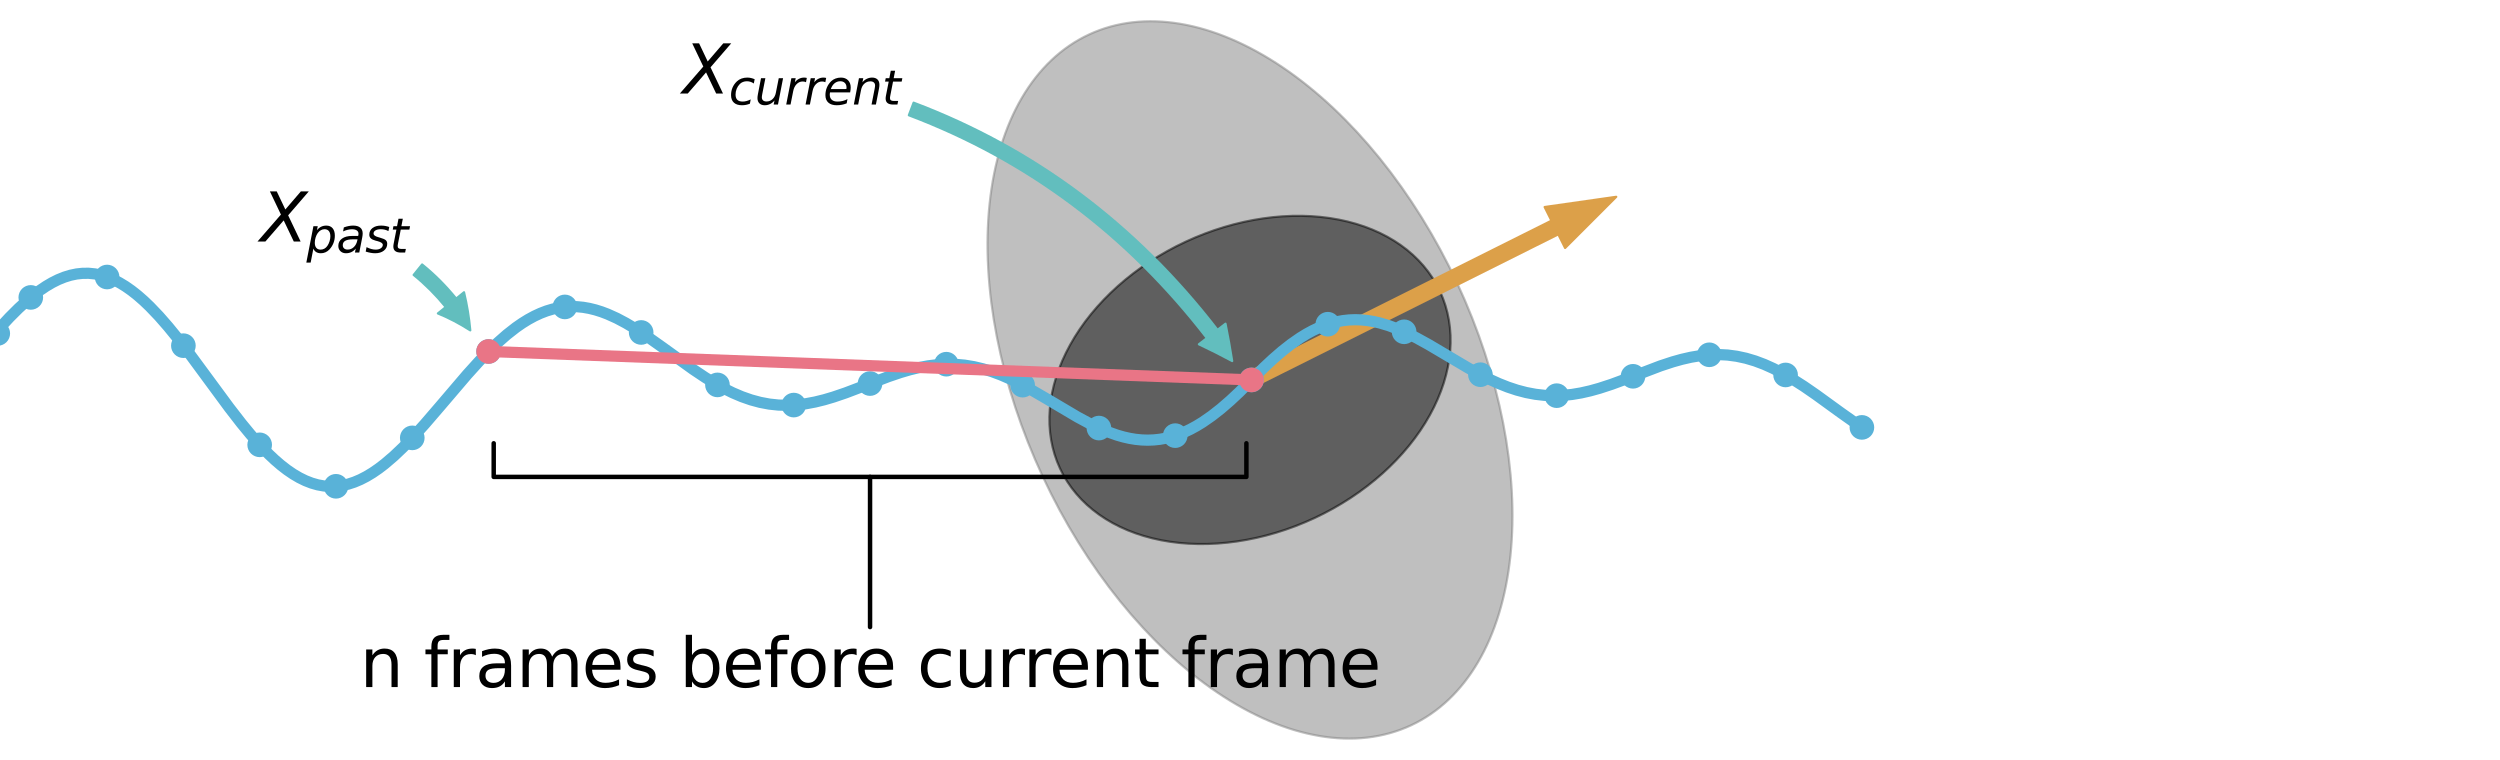 <?xml version="1.0" encoding="utf-8" standalone="no"?>
<!DOCTYPE svg PUBLIC "-//W3C//DTD SVG 1.1//EN"
  "http://www.w3.org/Graphics/SVG/1.1/DTD/svg11.dtd">
<svg xmlns:xlink="http://www.w3.org/1999/xlink" width="1116pt" height="339.202pt" viewBox="0 0 1116 339.202" xmlns="http://www.w3.org/2000/svg" version="1.1">
 <defs>
  <style type="text/css">*{stroke-linejoin: round; stroke-linecap: butt}</style>
 </defs>
 <g id="figure_1">
  <g id="patch_1">
   <path d="M 0 339.202 
L 1116 339.202 
L 1116 0 
L 0 0 
z
" style="fill: #ffffff"/>
  </g>
  <g id="axes_1">
   <g id="patch_2">
    <path d="M 629.897 323.784 
C 654.431 312.344 670.387 285.125 674.253 248.122 
C 678.118 211.119 669.577 167.353 650.51 126.463 
C 631.442 85.573 603.406 50.898 572.576 30.074 
C 541.745 9.25 510.637 3.978 486.103 15.418 
C 461.569 26.859 445.613 54.078 441.747 91.081 
C 437.882 128.084 446.423 171.849 465.49 212.739 
C 484.558 253.629 512.594 288.304 543.424 309.128 
C 574.255 329.952 605.363 335.224 629.897 323.784 
z
" clip-path="url(#p9b2d80a42d)" style="fill: #808080; opacity: 0.5; stroke: #808080; stroke-linejoin: miter"/>
   </g>
   <g id="patch_3">
    <path d="M 586.759 231.274 
C 609.248 220.787 627.789 204.23 638.298 185.249 
C 648.808 166.269 650.427 146.414 642.801 130.058 
C 635.174 113.702 618.923 102.18 597.628 98.03 
C 576.332 93.88 551.731 97.441 529.241 107.928 
C 506.752 118.415 488.211 134.972 477.702 153.953 
C 467.192 172.934 465.573 192.788 473.199 209.144 
C 480.826 225.5 497.077 237.022 518.372 241.172 
C 539.668 245.322 564.269 241.761 586.759 231.274 
z
" clip-path="url(#p9b2d80a42d)" style="opacity: 0.5; stroke: #000000; stroke-linejoin: miter"/>
   </g>
   <g id="PathCollection_1">
    <defs>
     <path id="m31698ea7fb" d="M 0 3 
C 0.796 3 1.559 2.684 2.121 2.121 
C 2.684 1.559 3 0.796 3 0 
C 3 -0.796 2.684 -1.559 2.121 -2.121 
C 1.559 -2.684 0.796 -3 0 -3 
C -0.796 -3 -1.559 -2.684 -2.121 -2.121 
C -2.684 -1.559 -3 -0.796 -3 0 
C -3 0.796 -2.684 1.559 -2.121 2.121 
C -1.559 2.684 -0.796 3 0 3 
z
" style="stroke: #ffffff"/>
    </defs>
    <g clip-path="url(#p9b2d80a42d)">
     <use xlink:href="#m31698ea7fb" x="558" y="169.601" style="fill: #ffffff; stroke: #ffffff"/>
    </g>
   </g>
   <g id="patch_4">
    <path d="M 721.487 87.858 
L 698.662 110.682 
L 695.619 104.596 
L 559.522 172.644 
L 556.478 166.558 
L 692.576 98.509 
L 689.533 92.423 
z
" clip-path="url(#p9b2d80a42d)" style="fill: #dca049; stroke: #dca049; stroke-linejoin: miter"/>
   </g>
   <g id="line2d_1">
    <path d="M -1 147.343 
L 4.21 141.723 
L 8.297 137.641 
L 12.384 133.917 
L 15.108 131.663 
L 17.833 129.611 
L 20.558 127.777 
L 23.282 126.174 
L 26.007 124.815 
L 28.732 123.711 
L 31.456 122.87 
L 34.181 122.3 
L 36.906 122.008 
L 39.63 121.997 
L 42.355 122.268 
L 45.08 122.823 
L 47.804 123.659 
L 50.529 124.773 
L 53.254 126.159 
L 55.978 127.81 
L 58.703 129.717 
L 61.428 131.869 
L 64.152 134.253 
L 66.877 136.856 
L 70.964 141.134 
L 75.051 145.81 
L 79.138 150.819 
L 84.588 157.893 
L 92.762 168.994 
L 102.298 181.94 
L 107.747 188.976 
L 111.834 193.944 
L 115.921 198.57 
L 120.008 202.792 
L 122.733 205.352 
L 125.458 207.692 
L 128.182 209.796 
L 130.907 211.654 
L 133.632 213.253 
L 136.356 214.587 
L 139.081 215.647 
L 141.806 216.429 
L 144.53 216.929 
L 147.255 217.147 
L 149.98 217.082 
L 152.704 216.737 
L 155.429 216.116 
L 158.154 215.226 
L 160.878 214.074 
L 163.603 212.67 
L 166.328 211.025 
L 169.053 209.152 
L 171.777 207.064 
L 175.864 203.566 
L 179.951 199.678 
L 184.038 195.463 
L 189.488 189.45 
L 196.299 181.534 
L 208.56 167.171 
L 214.01 161.142 
L 218.097 156.898 
L 222.184 152.954 
L 226.271 149.364 
L 230.358 146.169 
L 233.082 144.279 
L 235.807 142.591 
L 238.532 141.112 
L 241.256 139.849 
L 243.981 138.805 
L 246.706 137.984 
L 249.43 137.386 
L 252.155 137.01 
L 254.88 136.854 
L 257.604 136.914 
L 260.329 137.185 
L 263.054 137.66 
L 265.779 138.33 
L 268.503 139.185 
L 271.228 140.215 
L 275.315 142.06 
L 279.402 144.226 
L 283.489 146.663 
L 288.938 150.242 
L 295.75 155.064 
L 309.373 164.877 
L 314.823 168.515 
L 318.91 171.031 
L 322.997 173.321 
L 327.084 175.349 
L 331.171 177.087 
L 335.258 178.515 
L 339.345 179.617 
L 343.432 180.386 
L 347.519 180.822 
L 351.606 180.93 
L 355.693 180.724 
L 359.78 180.224 
L 363.867 179.456 
L 367.954 178.45 
L 372.041 177.242 
L 377.49 175.386 
L 385.664 172.286 
L 396.563 168.132 
L 402.012 166.288 
L 406.099 165.089 
L 410.186 164.088 
L 414.273 163.319 
L 418.36 162.807 
L 422.447 162.575 
L 426.534 162.638 
L 430.621 163.005 
L 434.708 163.678 
L 438.795 164.653 
L 442.882 165.916 
L 446.969 167.451 
L 451.056 169.231 
L 455.143 171.228 
L 460.593 174.161 
L 467.405 178.123 
L 481.028 186.181 
L 486.477 189.114 
L 490.564 191.092 
L 494.651 192.824 
L 498.738 194.267 
L 501.463 195.046 
L 504.188 195.667 
L 506.912 196.119 
L 509.637 196.394 
L 512.362 196.484 
L 515.086 196.383 
L 517.811 196.086 
L 520.536 195.59 
L 523.26 194.894 
L 525.985 193.996 
L 528.71 192.899 
L 531.434 191.605 
L 534.159 190.119 
L 536.884 188.448 
L 540.971 185.609 
L 545.058 182.402 
L 549.145 178.865 
L 553.232 175.045 
L 558.681 169.601 
L 564.131 164.157 
L 568.218 160.337 
L 572.305 156.801 
L 576.392 153.593 
L 580.479 150.754 
L 583.203 149.083 
L 585.928 147.597 
L 588.653 146.303 
L 591.377 145.206 
L 594.102 144.309 
L 596.827 143.612 
L 599.551 143.116 
L 602.276 142.819 
L 605.001 142.718 
L 607.725 142.808 
L 610.45 143.083 
L 613.175 143.535 
L 615.899 144.156 
L 619.986 145.381 
L 624.073 146.925 
L 628.16 148.745 
L 632.247 150.794 
L 637.697 153.795 
L 645.871 158.628 
L 655.407 164.27 
L 660.857 167.268 
L 664.944 169.328 
L 669.031 171.184 
L 673.118 172.804 
L 677.205 174.16 
L 681.292 175.232 
L 685.379 176.006 
L 689.466 176.476 
L 693.553 176.64 
L 697.64 176.505 
L 701.727 176.084 
L 705.814 175.398 
L 709.901 174.47 
L 713.988 173.333 
L 719.437 171.553 
L 726.249 169.036 
L 741.234 163.331 
L 746.684 161.538 
L 750.771 160.393 
L 754.858 159.462 
L 758.945 158.78 
L 763.032 158.376 
L 767.119 158.273 
L 771.206 158.489 
L 775.293 159.035 
L 779.38 159.916 
L 783.467 161.128 
L 787.554 162.661 
L 791.641 164.499 
L 795.728 166.617 
L 799.815 168.986 
L 805.264 172.471 
L 810.714 176.236 
L 821.612 184.138 
L 828.424 188.96 
L 831.149 190.79 
L 831.149 190.79 
" clip-path="url(#p9b2d80a42d)" style="fill: none; stroke: #59b2d8; stroke-width: 5; stroke-linecap: square"/>
    <defs>
     <path id="m3e422a0ca8" d="M 0 5 
C 1.326 5 2.598 4.473 3.536 3.536 
C 4.473 2.598 5 1.326 5 0 
C 5 -1.326 4.473 -2.598 3.536 -3.536 
C 2.598 -4.473 1.326 -5 0 -5 
C -1.326 -5 -2.598 -4.473 -3.536 -3.536 
C -4.473 -2.598 -5 -1.326 -5 0 
C -5 1.326 -4.473 2.598 -3.536 3.536 
C -2.598 4.473 -1.326 5 0 5 
z
" style="stroke: #59b2d8"/>
    </defs>
    <g clip-path="url(#p9b2d80a42d)">
     <use xlink:href="#m3e422a0ca8" x="-1" y="148.85" style="fill: #59b2d8; stroke: #59b2d8"/>
     <use xlink:href="#m3e422a0ca8" x="13.746" y="132.766" style="fill: #59b2d8; stroke: #59b2d8"/>
     <use xlink:href="#m3e422a0ca8" x="47.804" y="123.659" style="fill: #59b2d8; stroke: #59b2d8"/>
     <use xlink:href="#m3e422a0ca8" x="81.863" y="154.308" style="fill: #59b2d8; stroke: #59b2d8"/>
     <use xlink:href="#m3e422a0ca8" x="115.921" y="198.57" style="fill: #59b2d8; stroke: #59b2d8"/>
     <use xlink:href="#m3e422a0ca8" x="149.98" y="217.082" style="fill: #59b2d8; stroke: #59b2d8"/>
     <use xlink:href="#m3e422a0ca8" x="184.038" y="195.463" style="fill: #59b2d8; stroke: #59b2d8"/>
     <use xlink:href="#m3e422a0ca8" x="218.097" y="156.898" style="fill: #59b2d8; stroke: #59b2d8"/>
     <use xlink:href="#m3e422a0ca8" x="252.155" y="137.01" style="fill: #59b2d8; stroke: #59b2d8"/>
     <use xlink:href="#m3e422a0ca8" x="286.214" y="148.412" style="fill: #59b2d8; stroke: #59b2d8"/>
     <use xlink:href="#m3e422a0ca8" x="320.272" y="171.822" style="fill: #59b2d8; stroke: #59b2d8"/>
     <use xlink:href="#m3e422a0ca8" x="354.33" y="180.826" style="fill: #59b2d8; stroke: #59b2d8"/>
     <use xlink:href="#m3e422a0ca8" x="388.389" y="171.222" style="fill: #59b2d8; stroke: #59b2d8"/>
     <use xlink:href="#m3e422a0ca8" x="422.447" y="162.575" style="fill: #59b2d8; stroke: #59b2d8"/>
     <use xlink:href="#m3e422a0ca8" x="456.506" y="171.935" style="fill: #59b2d8; stroke: #59b2d8"/>
     <use xlink:href="#m3e422a0ca8" x="490.564" y="191.092" style="fill: #59b2d8; stroke: #59b2d8"/>
     <use xlink:href="#m3e422a0ca8" x="524.623" y="194.47" style="fill: #59b2d8; stroke: #59b2d8"/>
     <use xlink:href="#m3e422a0ca8" x="558.681" y="169.601" style="fill: #59b2d8; stroke: #59b2d8"/>
     <use xlink:href="#m3e422a0ca8" x="592.74" y="144.732" style="fill: #59b2d8; stroke: #59b2d8"/>
     <use xlink:href="#m3e422a0ca8" x="626.798" y="148.111" style="fill: #59b2d8; stroke: #59b2d8"/>
     <use xlink:href="#m3e422a0ca8" x="660.857" y="167.268" style="fill: #59b2d8; stroke: #59b2d8"/>
     <use xlink:href="#m3e422a0ca8" x="694.915" y="176.627" style="fill: #59b2d8; stroke: #59b2d8"/>
     <use xlink:href="#m3e422a0ca8" x="728.973" y="167.98" style="fill: #59b2d8; stroke: #59b2d8"/>
     <use xlink:href="#m3e422a0ca8" x="763.032" y="158.376" style="fill: #59b2d8; stroke: #59b2d8"/>
     <use xlink:href="#m3e422a0ca8" x="797.09" y="167.381" style="fill: #59b2d8; stroke: #59b2d8"/>
     <use xlink:href="#m3e422a0ca8" x="831.149" y="190.79" style="fill: #59b2d8; stroke: #59b2d8"/>
    </g>
   </g>
   <g id="line2d_2">
    <path d="M 558.681 169.601 
L 218.097 156.898 
" clip-path="url(#p9b2d80a42d)" style="fill: none; stroke: #e97586; stroke-width: 5; stroke-linecap: square"/>
    <defs>
     <path id="mb6fefc91b7" d="M 0 5 
C 1.326 5 2.598 4.473 3.536 3.536 
C 4.473 2.598 5 1.326 5 0 
C 5 -1.326 4.473 -2.598 3.536 -3.536 
C 2.598 -4.473 1.326 -5 0 -5 
C -1.326 -5 -2.598 -4.473 -3.536 -3.536 
C -4.473 -2.598 -5 -1.326 -5 0 
C -5 1.326 -4.473 2.598 -3.536 3.536 
C -2.598 4.473 -1.326 5 0 5 
z
" style="stroke: #e97586"/>
    </defs>
    <g clip-path="url(#p9b2d80a42d)">
     <use xlink:href="#mb6fefc91b7" x="558.681" y="169.601" style="fill: #e97586; stroke: #e97586"/>
     <use xlink:href="#mb6fefc91b7" x="218.097" y="156.898" style="fill: #e97586; stroke: #e97586"/>
    </g>
   </g>
   <g id="patch_5">
    <path d="M 388.389 279.925 
Q 388.389 246.405 388.389 212.885 
" style="fill: none; stroke: #000000; stroke-width: 2; stroke-linecap: round"/>
    <path d="M 556.389 197.885 
L 556.389 212.885 
L 220.389 212.885 
L 220.389 197.885 
" style="fill: none; stroke: #000000; stroke-width: 2; stroke-linecap: round"/>
   </g>
   <g id="text_1">
    <!-- n frames before current frame -->
    <g transform="translate(160.668 306.718) scale(0.3 -0.3)">
     <defs>
      <path id="DejaVuSans-6e" d="M 3513 2113 
L 3513 0 
L 2938 0 
L 2938 2094 
Q 2938 2591 2744 2837 
Q 2550 3084 2163 3084 
Q 1697 3084 1428 2787 
Q 1159 2491 1159 1978 
L 1159 0 
L 581 0 
L 581 3500 
L 1159 3500 
L 1159 2956 
Q 1366 3272 1645 3428 
Q 1925 3584 2291 3584 
Q 2894 3584 3203 3211 
Q 3513 2838 3513 2113 
z
" transform="scale(0.016)"/>
      <path id="DejaVuSans-20" transform="scale(0.016)"/>
      <path id="DejaVuSans-66" d="M 2375 4863 
L 2375 4384 
L 1825 4384 
Q 1516 4384 1395 4259 
Q 1275 4134 1275 3809 
L 1275 3500 
L 2222 3500 
L 2222 3053 
L 1275 3053 
L 1275 0 
L 697 0 
L 697 3053 
L 147 3053 
L 147 3500 
L 697 3500 
L 697 3744 
Q 697 4328 969 4595 
Q 1241 4863 1831 4863 
L 2375 4863 
z
" transform="scale(0.016)"/>
      <path id="DejaVuSans-72" d="M 2631 2963 
Q 2534 3019 2420 3045 
Q 2306 3072 2169 3072 
Q 1681 3072 1420 2755 
Q 1159 2438 1159 1844 
L 1159 0 
L 581 0 
L 581 3500 
L 1159 3500 
L 1159 2956 
Q 1341 3275 1631 3429 
Q 1922 3584 2338 3584 
Q 2397 3584 2469 3576 
Q 2541 3569 2628 3553 
L 2631 2963 
z
" transform="scale(0.016)"/>
      <path id="DejaVuSans-61" d="M 2194 1759 
Q 1497 1759 1228 1600 
Q 959 1441 959 1056 
Q 959 750 1161 570 
Q 1363 391 1709 391 
Q 2188 391 2477 730 
Q 2766 1069 2766 1631 
L 2766 1759 
L 2194 1759 
z
M 3341 1997 
L 3341 0 
L 2766 0 
L 2766 531 
Q 2569 213 2275 61 
Q 1981 -91 1556 -91 
Q 1019 -91 701 211 
Q 384 513 384 1019 
Q 384 1609 779 1909 
Q 1175 2209 1959 2209 
L 2766 2209 
L 2766 2266 
Q 2766 2663 2505 2880 
Q 2244 3097 1772 3097 
Q 1472 3097 1187 3025 
Q 903 2953 641 2809 
L 641 3341 
Q 956 3463 1253 3523 
Q 1550 3584 1831 3584 
Q 2591 3584 2966 3190 
Q 3341 2797 3341 1997 
z
" transform="scale(0.016)"/>
      <path id="DejaVuSans-6d" d="M 3328 2828 
Q 3544 3216 3844 3400 
Q 4144 3584 4550 3584 
Q 5097 3584 5394 3201 
Q 5691 2819 5691 2113 
L 5691 0 
L 5113 0 
L 5113 2094 
Q 5113 2597 4934 2840 
Q 4756 3084 4391 3084 
Q 3944 3084 3684 2787 
Q 3425 2491 3425 1978 
L 3425 0 
L 2847 0 
L 2847 2094 
Q 2847 2600 2669 2842 
Q 2491 3084 2119 3084 
Q 1678 3084 1418 2786 
Q 1159 2488 1159 1978 
L 1159 0 
L 581 0 
L 581 3500 
L 1159 3500 
L 1159 2956 
Q 1356 3278 1631 3431 
Q 1906 3584 2284 3584 
Q 2666 3584 2933 3390 
Q 3200 3197 3328 2828 
z
" transform="scale(0.016)"/>
      <path id="DejaVuSans-65" d="M 3597 1894 
L 3597 1613 
L 953 1613 
Q 991 1019 1311 708 
Q 1631 397 2203 397 
Q 2534 397 2845 478 
Q 3156 559 3463 722 
L 3463 178 
Q 3153 47 2828 -22 
Q 2503 -91 2169 -91 
Q 1331 -91 842 396 
Q 353 884 353 1716 
Q 353 2575 817 3079 
Q 1281 3584 2069 3584 
Q 2775 3584 3186 3129 
Q 3597 2675 3597 1894 
z
M 3022 2063 
Q 3016 2534 2758 2815 
Q 2500 3097 2075 3097 
Q 1594 3097 1305 2825 
Q 1016 2553 972 2059 
L 3022 2063 
z
" transform="scale(0.016)"/>
      <path id="DejaVuSans-73" d="M 2834 3397 
L 2834 2853 
Q 2591 2978 2328 3040 
Q 2066 3103 1784 3103 
Q 1356 3103 1142 2972 
Q 928 2841 928 2578 
Q 928 2378 1081 2264 
Q 1234 2150 1697 2047 
L 1894 2003 
Q 2506 1872 2764 1633 
Q 3022 1394 3022 966 
Q 3022 478 2636 193 
Q 2250 -91 1575 -91 
Q 1294 -91 989 -36 
Q 684 19 347 128 
L 347 722 
Q 666 556 975 473 
Q 1284 391 1588 391 
Q 1994 391 2212 530 
Q 2431 669 2431 922 
Q 2431 1156 2273 1281 
Q 2116 1406 1581 1522 
L 1381 1569 
Q 847 1681 609 1914 
Q 372 2147 372 2553 
Q 372 3047 722 3315 
Q 1072 3584 1716 3584 
Q 2034 3584 2315 3537 
Q 2597 3491 2834 3397 
z
" transform="scale(0.016)"/>
      <path id="DejaVuSans-62" d="M 3116 1747 
Q 3116 2381 2855 2742 
Q 2594 3103 2138 3103 
Q 1681 3103 1420 2742 
Q 1159 2381 1159 1747 
Q 1159 1113 1420 752 
Q 1681 391 2138 391 
Q 2594 391 2855 752 
Q 3116 1113 3116 1747 
z
M 1159 2969 
Q 1341 3281 1617 3432 
Q 1894 3584 2278 3584 
Q 2916 3584 3314 3078 
Q 3713 2572 3713 1747 
Q 3713 922 3314 415 
Q 2916 -91 2278 -91 
Q 1894 -91 1617 61 
Q 1341 213 1159 525 
L 1159 0 
L 581 0 
L 581 4863 
L 1159 4863 
L 1159 2969 
z
" transform="scale(0.016)"/>
      <path id="DejaVuSans-6f" d="M 1959 3097 
Q 1497 3097 1228 2736 
Q 959 2375 959 1747 
Q 959 1119 1226 758 
Q 1494 397 1959 397 
Q 2419 397 2687 759 
Q 2956 1122 2956 1747 
Q 2956 2369 2687 2733 
Q 2419 3097 1959 3097 
z
M 1959 3584 
Q 2709 3584 3137 3096 
Q 3566 2609 3566 1747 
Q 3566 888 3137 398 
Q 2709 -91 1959 -91 
Q 1206 -91 779 398 
Q 353 888 353 1747 
Q 353 2609 779 3096 
Q 1206 3584 1959 3584 
z
" transform="scale(0.016)"/>
      <path id="DejaVuSans-63" d="M 3122 3366 
L 3122 2828 
Q 2878 2963 2633 3030 
Q 2388 3097 2138 3097 
Q 1578 3097 1268 2742 
Q 959 2388 959 1747 
Q 959 1106 1268 751 
Q 1578 397 2138 397 
Q 2388 397 2633 464 
Q 2878 531 3122 666 
L 3122 134 
Q 2881 22 2623 -34 
Q 2366 -91 2075 -91 
Q 1284 -91 818 406 
Q 353 903 353 1747 
Q 353 2603 823 3093 
Q 1294 3584 2113 3584 
Q 2378 3584 2631 3529 
Q 2884 3475 3122 3366 
z
" transform="scale(0.016)"/>
      <path id="DejaVuSans-75" d="M 544 1381 
L 544 3500 
L 1119 3500 
L 1119 1403 
Q 1119 906 1312 657 
Q 1506 409 1894 409 
Q 2359 409 2629 706 
Q 2900 1003 2900 1516 
L 2900 3500 
L 3475 3500 
L 3475 0 
L 2900 0 
L 2900 538 
Q 2691 219 2414 64 
Q 2138 -91 1772 -91 
Q 1169 -91 856 284 
Q 544 659 544 1381 
z
M 1991 3584 
L 1991 3584 
z
" transform="scale(0.016)"/>
      <path id="DejaVuSans-74" d="M 1172 4494 
L 1172 3500 
L 2356 3500 
L 2356 3053 
L 1172 3053 
L 1172 1153 
Q 1172 725 1289 603 
Q 1406 481 1766 481 
L 2356 481 
L 2356 0 
L 1766 0 
Q 1100 0 847 248 
Q 594 497 594 1153 
L 594 3053 
L 172 3053 
L 172 3500 
L 594 3500 
L 594 4494 
L 1172 4494 
z
" transform="scale(0.016)"/>
     </defs>
     <use xlink:href="#DejaVuSans-6e"/>
     <use xlink:href="#DejaVuSans-20" x="63.379"/>
     <use xlink:href="#DejaVuSans-66" x="95.166"/>
     <use xlink:href="#DejaVuSans-72" x="130.371"/>
     <use xlink:href="#DejaVuSans-61" x="171.484"/>
     <use xlink:href="#DejaVuSans-6d" x="232.764"/>
     <use xlink:href="#DejaVuSans-65" x="330.176"/>
     <use xlink:href="#DejaVuSans-73" x="391.699"/>
     <use xlink:href="#DejaVuSans-20" x="443.799"/>
     <use xlink:href="#DejaVuSans-62" x="475.586"/>
     <use xlink:href="#DejaVuSans-65" x="539.062"/>
     <use xlink:href="#DejaVuSans-66" x="600.586"/>
     <use xlink:href="#DejaVuSans-6f" x="635.791"/>
     <use xlink:href="#DejaVuSans-72" x="696.973"/>
     <use xlink:href="#DejaVuSans-65" x="735.836"/>
     <use xlink:href="#DejaVuSans-20" x="797.359"/>
     <use xlink:href="#DejaVuSans-63" x="829.146"/>
     <use xlink:href="#DejaVuSans-75" x="884.127"/>
     <use xlink:href="#DejaVuSans-72" x="947.506"/>
     <use xlink:href="#DejaVuSans-72" x="986.869"/>
     <use xlink:href="#DejaVuSans-65" x="1025.732"/>
     <use xlink:href="#DejaVuSans-6e" x="1087.256"/>
     <use xlink:href="#DejaVuSans-74" x="1150.635"/>
     <use xlink:href="#DejaVuSans-20" x="1189.844"/>
     <use xlink:href="#DejaVuSans-66" x="1221.631"/>
     <use xlink:href="#DejaVuSans-72" x="1256.836"/>
     <use xlink:href="#DejaVuSans-61" x="1297.949"/>
     <use xlink:href="#DejaVuSans-6d" x="1359.229"/>
     <use xlink:href="#DejaVuSans-65" x="1456.641"/>
    </g>
   </g>
   <g id="patch_6">
    <path d="M 188.432 118.065 
Q 196.741 124.786 203.641 133.303 
L 207.137 130.471 
Q 209.169 138.964 209.928 147.469 
Q 202.719 142.86 195.482 139.913 
L 198.979 137.08 
Q 192.476 129.054 184.659 122.73 
L 188.432 118.065 
z
" style="fill: #62bebe; stroke: #62bebe; stroke-linecap: round"/>
   </g>
   <g id="text_2">
    <!-- $X_{past}$ -->
    <g transform="translate(116.257 107.852) scale(0.3 -0.3)">
     <defs>
      <path id="DejaVuSans-Oblique-58" d="M 878 4666 
L 1516 4666 
L 2316 2981 
L 3763 4666 
L 4500 4666 
L 2578 2438 
L 3738 0 
L 3103 0 
L 2163 1966 
L 459 0 
L -275 0 
L 1906 2509 
L 878 4666 
z
" transform="scale(0.016)"/>
      <path id="DejaVuSans-Oblique-70" d="M 3175 2156 
Q 3175 2616 2975 2859 
Q 2775 3103 2400 3103 
Q 2144 3103 1911 2972 
Q 1678 2841 1497 2591 
Q 1319 2344 1212 1994 
Q 1106 1644 1106 1300 
Q 1106 863 1306 627 
Q 1506 391 1875 391 
Q 2147 391 2380 519 
Q 2613 647 2778 891 
Q 2956 1147 3065 1494 
Q 3175 1841 3175 2156 
z
M 1394 2969 
Q 1625 3272 1939 3428 
Q 2253 3584 2638 3584 
Q 3175 3584 3472 3232 
Q 3769 2881 3769 2247 
Q 3769 1728 3584 1258 
Q 3400 788 3053 416 
Q 2822 169 2531 39 
Q 2241 -91 1919 -91 
Q 1547 -91 1294 64 
Q 1041 219 916 525 
L 556 -1331 
L -19 -1331 
L 922 3500 
L 1497 3500 
L 1394 2969 
z
" transform="scale(0.016)"/>
      <path id="DejaVuSans-Oblique-61" d="M 3438 1997 
L 3047 0 
L 2472 0 
L 2578 531 
Q 2325 219 2001 64 
Q 1678 -91 1281 -91 
Q 834 -91 548 182 
Q 263 456 263 884 
Q 263 1497 752 1853 
Q 1241 2209 2100 2209 
L 2900 2209 
L 2931 2363 
Q 2938 2388 2941 2417 
Q 2944 2447 2944 2509 
Q 2944 2788 2717 2942 
Q 2491 3097 2081 3097 
Q 1800 3097 1504 3025 
Q 1209 2953 897 2809 
L 997 3341 
Q 1322 3463 1633 3523 
Q 1944 3584 2234 3584 
Q 2853 3584 3176 3315 
Q 3500 3047 3500 2534 
Q 3500 2431 3484 2292 
Q 3469 2153 3438 1997 
z
M 2816 1759 
L 2241 1759 
Q 1534 1759 1195 1570 
Q 856 1381 856 984 
Q 856 709 1029 553 
Q 1203 397 1509 397 
Q 1978 397 2328 733 
Q 2678 1069 2791 1631 
L 2816 1759 
z
" transform="scale(0.016)"/>
      <path id="DejaVuSans-Oblique-73" d="M 3200 3397 
L 3091 2853 
Q 2863 2978 2609 3040 
Q 2356 3103 2088 3103 
Q 1634 3103 1373 2948 
Q 1113 2794 1113 2528 
Q 1113 2219 1719 2053 
Q 1766 2041 1788 2034 
L 1972 1978 
Q 2547 1819 2739 1644 
Q 2931 1469 2931 1166 
Q 2931 609 2489 259 
Q 2047 -91 1331 -91 
Q 1053 -91 747 -37 
Q 441 16 72 128 
L 184 722 
Q 500 559 806 475 
Q 1113 391 1394 391 
Q 1816 391 2080 572 
Q 2344 753 2344 1031 
Q 2344 1331 1650 1516 
L 1591 1531 
L 1394 1581 
Q 956 1697 753 1886 
Q 550 2075 550 2369 
Q 550 2928 970 3256 
Q 1391 3584 2113 3584 
Q 2397 3584 2667 3537 
Q 2938 3491 3200 3397 
z
" transform="scale(0.016)"/>
      <path id="DejaVuSans-Oblique-74" d="M 2706 3500 
L 2619 3053 
L 1472 3053 
L 1100 1153 
Q 1081 1047 1072 975 
Q 1063 903 1063 863 
Q 1063 663 1183 572 
Q 1303 481 1569 481 
L 2150 481 
L 2053 0 
L 1503 0 
Q 991 0 739 200 
Q 488 400 488 806 
Q 488 878 497 964 
Q 506 1050 525 1153 
L 897 3053 
L 409 3053 
L 500 3500 
L 978 3500 
L 1172 4494 
L 1747 4494 
L 1556 3500 
L 2706 3500 
z
" transform="scale(0.016)"/>
     </defs>
     <use xlink:href="#DejaVuSans-Oblique-58" transform="translate(0 0.094)"/>
     <use xlink:href="#DejaVuSans-Oblique-70" transform="translate(68.506 -16.312) scale(0.7)"/>
     <use xlink:href="#DejaVuSans-Oblique-61" transform="translate(112.939 -16.312) scale(0.7)"/>
     <use xlink:href="#DejaVuSans-Oblique-73" transform="translate(155.835 -16.312) scale(0.7)"/>
     <use xlink:href="#DejaVuSans-Oblique-74" transform="translate(192.305 -16.312) scale(0.7)"/>
    </g>
   </g>
   <g id="patch_7">
    <path d="M 407.84 45.836 
Q 488.833 76.486 543.503 147.265 
L 547.064 144.514 
Q 548.741 152.823 550.043 161.159 
Q 542.615 157.155 535.193 153.684 
L 538.755 150.933 
Q 485.122 81.497 405.716 51.448 
L 407.84 45.836 
z
" style="fill: #62bebe; stroke: #62bebe; stroke-linecap: round"/>
   </g>
   <g id="text_3">
    <!-- $X_{current}$ -->
    <g transform="translate(304.804 41.782) scale(0.3 -0.3)">
     <defs>
      <path id="DejaVuSans-Oblique-63" d="M 3431 3366 
L 3316 2797 
Q 3109 2947 2876 3022 
Q 2644 3097 2394 3097 
Q 2119 3097 1870 3000 
Q 1622 2903 1453 2725 
Q 1184 2453 1037 2087 
Q 891 1722 891 1331 
Q 891 859 1127 628 
Q 1363 397 1844 397 
Q 2081 397 2348 469 
Q 2616 541 2906 684 
L 2797 116 
Q 2547 13 2283 -39 
Q 2019 -91 1741 -91 
Q 1044 -91 669 257 
Q 294 606 294 1253 
Q 294 1797 489 2255 
Q 684 2713 1069 3078 
Q 1331 3328 1684 3456 
Q 2038 3584 2456 3584 
Q 2700 3584 2940 3529 
Q 3181 3475 3431 3366 
z
" transform="scale(0.016)"/>
      <path id="DejaVuSans-Oblique-75" d="M 428 1388 
L 838 3500 
L 1416 3500 
L 1006 1409 
Q 975 1256 961 1147 
Q 947 1038 947 966 
Q 947 700 1109 554 
Q 1272 409 1569 409 
Q 2031 409 2368 721 
Q 2706 1034 2809 1563 
L 3194 3500 
L 3769 3500 
L 3091 0 
L 2516 0 
L 2631 550 
Q 2388 244 2052 76 
Q 1716 -91 1338 -91 
Q 878 -91 622 161 
Q 366 413 366 863 
Q 366 956 381 1097 
Q 397 1238 428 1388 
z
" transform="scale(0.016)"/>
      <path id="DejaVuSans-Oblique-72" d="M 2853 2969 
Q 2766 3016 2653 3041 
Q 2541 3066 2413 3066 
Q 1953 3066 1609 2717 
Q 1266 2369 1153 1784 
L 800 0 
L 225 0 
L 909 3500 
L 1484 3500 
L 1375 2956 
Q 1603 3259 1920 3421 
Q 2238 3584 2597 3584 
Q 2691 3584 2781 3573 
Q 2872 3563 2963 3538 
L 2853 2969 
z
" transform="scale(0.016)"/>
      <path id="DejaVuSans-Oblique-65" d="M 3078 2063 
Q 3088 2113 3092 2166 
Q 3097 2219 3097 2272 
Q 3097 2653 2873 2875 
Q 2650 3097 2266 3097 
Q 1838 3097 1509 2826 
Q 1181 2556 1013 2059 
L 3078 2063 
z
M 3578 1613 
L 903 1613 
Q 884 1494 878 1425 
Q 872 1356 872 1306 
Q 872 872 1139 634 
Q 1406 397 1894 397 
Q 2269 397 2603 481 
Q 2938 566 3225 728 
L 3116 159 
Q 2806 34 2476 -28 
Q 2147 -91 1806 -91 
Q 1078 -91 686 257 
Q 294 606 294 1247 
Q 294 1794 489 2264 
Q 684 2734 1063 3103 
Q 1306 3334 1642 3459 
Q 1978 3584 2356 3584 
Q 2950 3584 3301 3228 
Q 3653 2872 3653 2272 
Q 3653 2128 3634 1964 
Q 3616 1800 3578 1613 
z
" transform="scale(0.016)"/>
      <path id="DejaVuSans-Oblique-6e" d="M 3566 2113 
L 3156 0 
L 2578 0 
L 2988 2091 
Q 3016 2238 3031 2350 
Q 3047 2463 3047 2528 
Q 3047 2791 2881 2937 
Q 2716 3084 2419 3084 
Q 1956 3084 1622 2776 
Q 1288 2469 1184 1941 
L 800 0 
L 225 0 
L 903 3500 
L 1478 3500 
L 1363 2950 
Q 1603 3253 1940 3418 
Q 2278 3584 2650 3584 
Q 3113 3584 3367 3334 
Q 3622 3084 3622 2631 
Q 3622 2519 3608 2391 
Q 3594 2263 3566 2113 
z
" transform="scale(0.016)"/>
     </defs>
     <use xlink:href="#DejaVuSans-Oblique-58" transform="translate(0 0.094)"/>
     <use xlink:href="#DejaVuSans-Oblique-63" transform="translate(68.506 -16.312) scale(0.7)"/>
     <use xlink:href="#DejaVuSans-Oblique-75" transform="translate(106.992 -16.312) scale(0.7)"/>
     <use xlink:href="#DejaVuSans-Oblique-72" transform="translate(151.357 -16.312) scale(0.7)"/>
     <use xlink:href="#DejaVuSans-Oblique-72" transform="translate(180.137 -16.312) scale(0.7)"/>
     <use xlink:href="#DejaVuSans-Oblique-65" transform="translate(208.916 -16.312) scale(0.7)"/>
     <use xlink:href="#DejaVuSans-Oblique-6e" transform="translate(251.982 -16.312) scale(0.7)"/>
     <use xlink:href="#DejaVuSans-Oblique-74" transform="translate(296.348 -16.312) scale(0.7)"/>
    </g>
   </g>
  </g>
 </g>
 <defs>
  <clipPath id="p9b2d80a42d">
   <rect x="0" y="-0" width="1116" height="339.202"/>
  </clipPath>
 </defs>
</svg>
